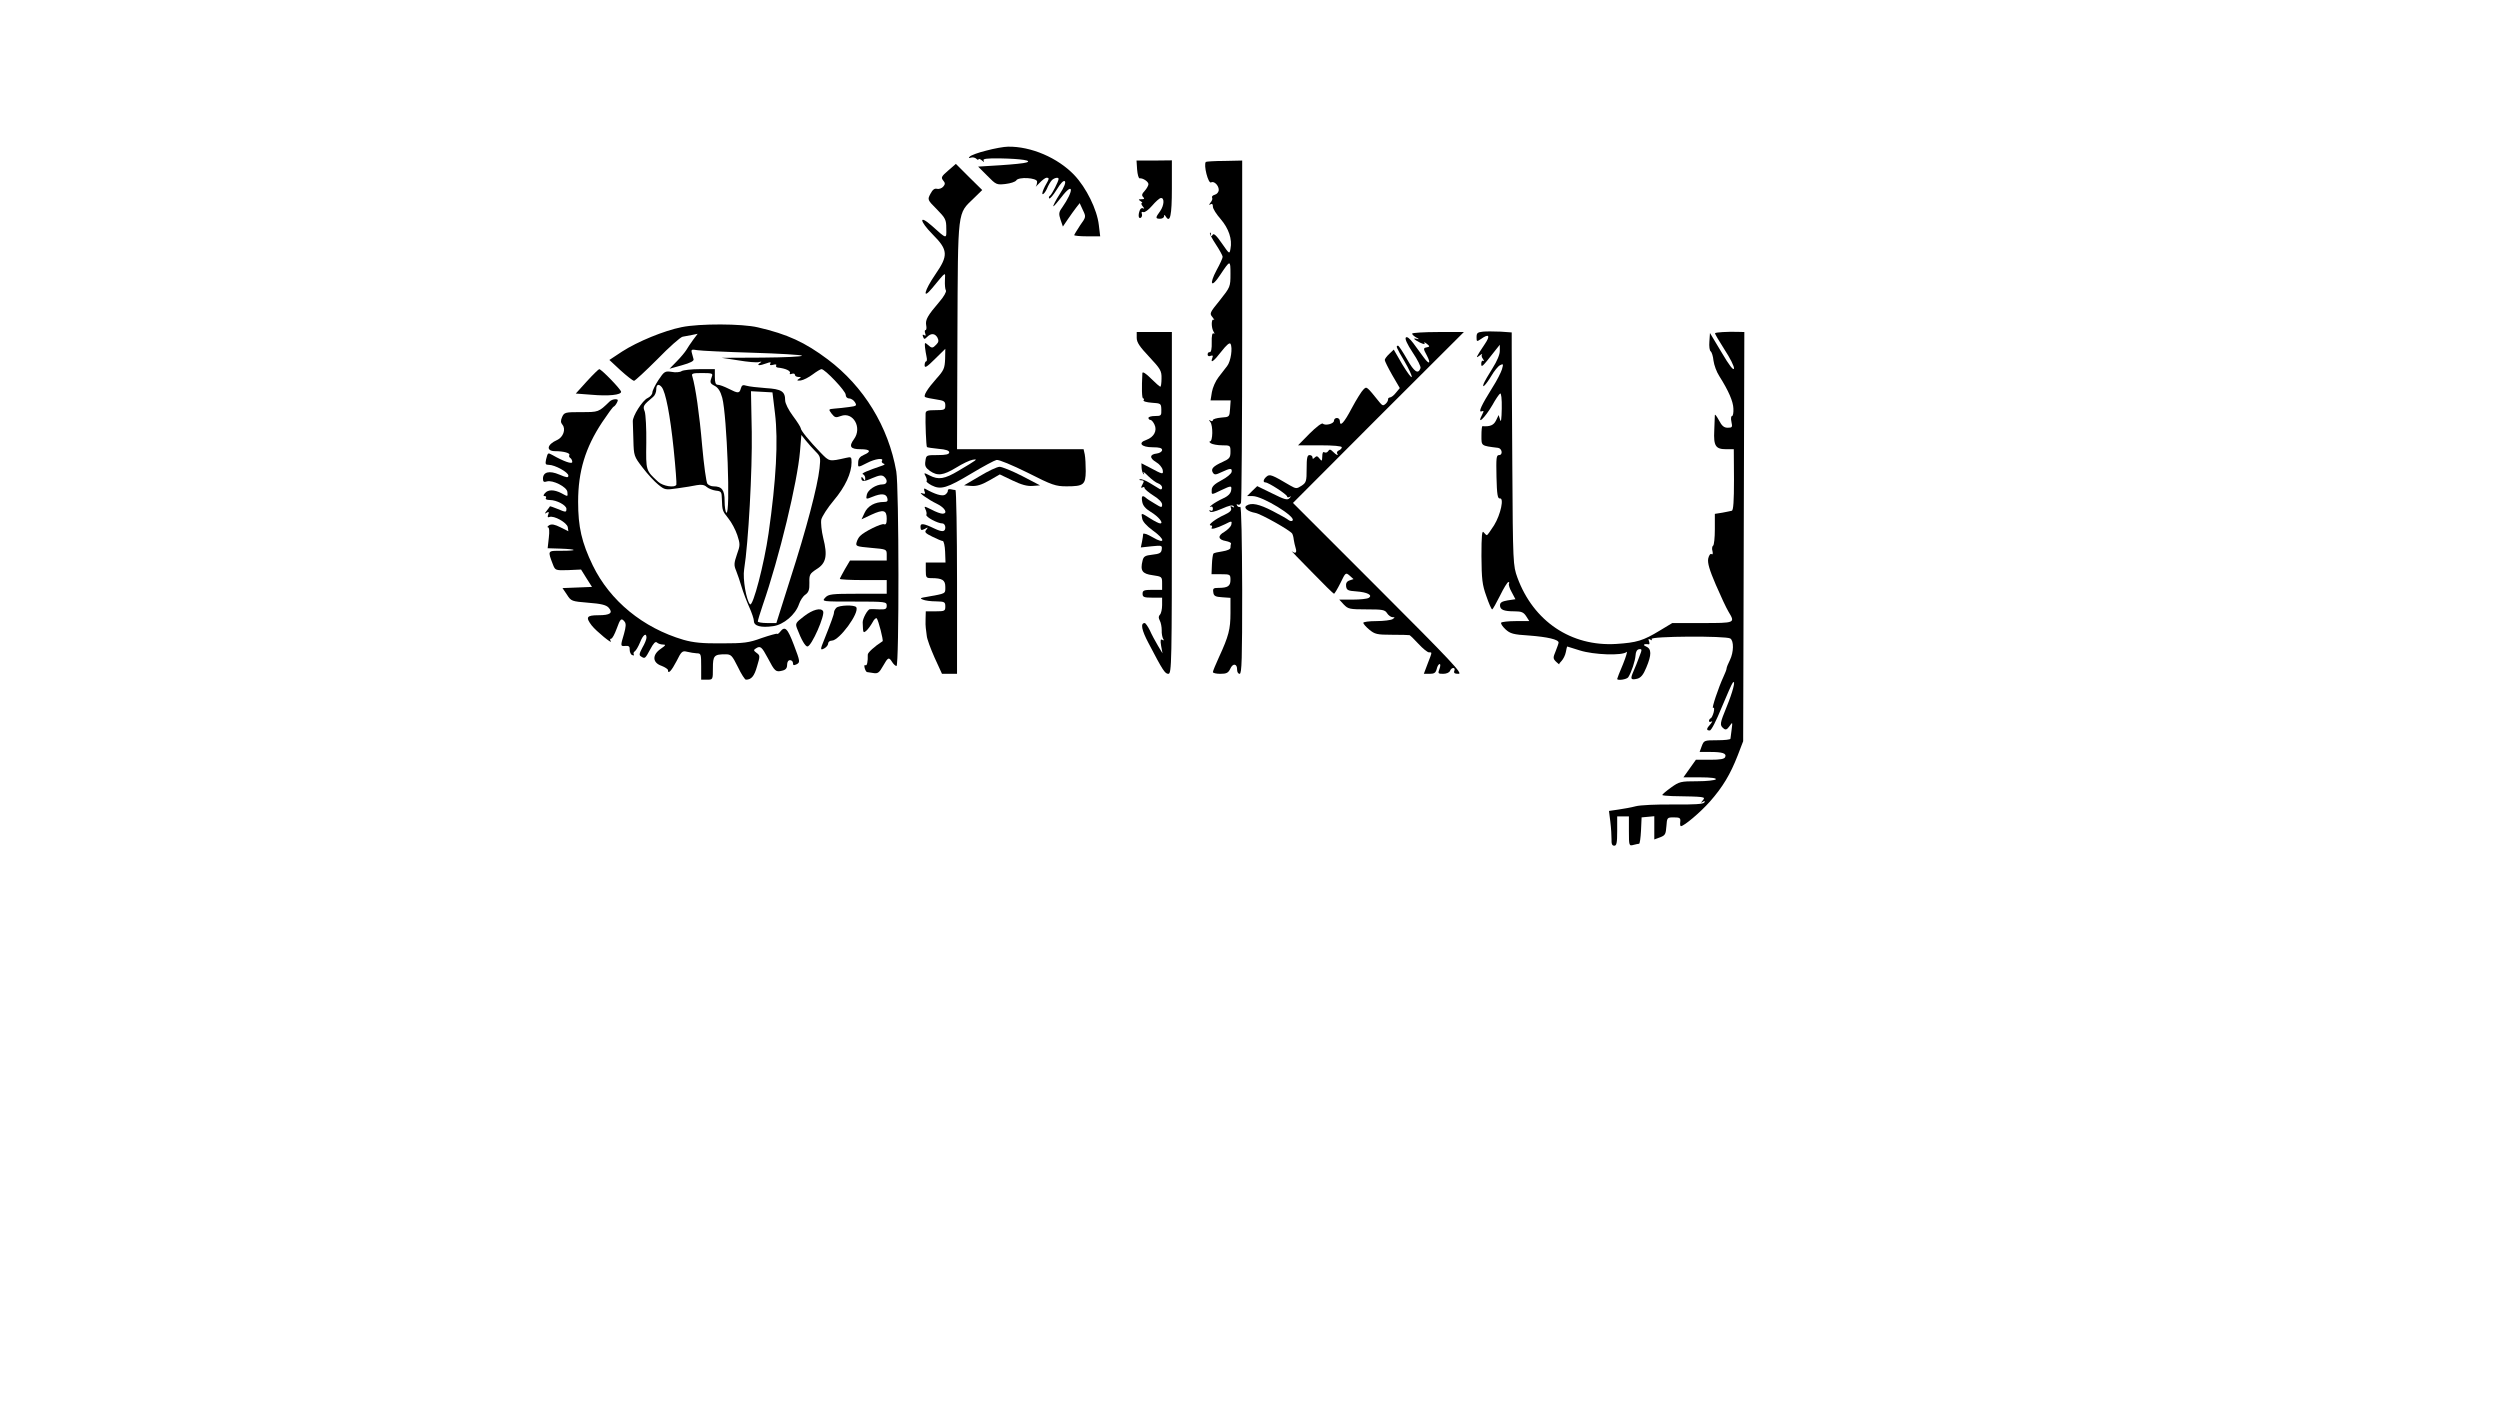 <?xml version="1.0" standalone="no"?>
<!DOCTYPE svg PUBLIC "-//W3C//DTD SVG 20010904//EN"
 "http://www.w3.org/TR/2001/REC-SVG-20010904/DTD/svg10.dtd">
<svg version="1.0" xmlns="http://www.w3.org/2000/svg"
 width="1280pt" height="720pt" viewBox="0 0 1280 720"
 preserveAspectRatio="xMidYMid meet">
<g transform="translate(0,720) scale(0.1,-0.1)"
fill="#000000" stroke="none">
<path d="M5050 6429 c-41 -10 -79 -24 -85 -31 -7 -8 -5 -9 6 -5 9 3 22 0 28
-6 6 -6 11 -7 11 -3 0 5 8 2 17 -5 11 -10 14 -10 9 -1 -5 9 14 12 86 11 106
-2 166 -11 133 -21 -11 -4 -71 -10 -133 -14 l-114 -7 47 -47 c45 -46 48 -47
93 -42 26 3 50 11 55 18 11 20 107 14 107 -6 0 -9 -3 -20 -7 -26 -5 -5 4 3 18
18 14 15 31 28 37 28 16 0 15 -4 -8 -44 -10 -20 -16 -37 -12 -40 4 -2 14 10
22 27 7 18 19 38 26 45 13 12 34 16 34 6 0 -12 -34 -79 -44 -86 -6 -4 -7 -10
-4 -14 4 -3 21 17 39 46 20 33 35 48 41 42 6 -6 -3 -30 -27 -67 -20 -31 -34
-59 -32 -61 2 -2 20 19 41 46 63 83 66 36 4 -53 -17 -23 -18 -32 -8 -62 l12
-35 25 37 c14 21 34 48 43 60 l18 23 16 -35 c17 -35 17 -36 -14 -79 -16 -25
-30 -47 -30 -50 0 -3 30 -6 66 -6 l67 0 -7 58 c-9 79 -64 191 -126 256 -84 88
-221 147 -339 145 -20 0 -70 -9 -111 -20z"/>
<path d="M5822 6332 c2 -26 8 -46 13 -45 17 2 45 -17 45 -30 0 -7 -9 -23 -19
-34 -14 -15 -17 -23 -8 -32 8 -8 6 -11 -8 -11 -17 0 -18 -2 -5 -10 8 -5 11
-10 6 -10 -5 0 -2 -8 5 -17 8 -9 9 -14 3 -10 -7 4 -15 0 -18 -9 -10 -25 -7
-46 5 -39 6 4 8 13 5 21 -3 8 0 11 8 8 7 -3 27 12 45 33 17 20 37 38 44 39 20
3 18 -37 -3 -67 -25 -34 -25 -39 0 -39 11 0 20 6 20 13 0 9 3 8 9 -2 22 -35
31 5 31 144 l0 144 -91 -1 -90 0 3 -46z"/>
<path d="M6174 6371 c-13 -14 12 -114 27 -105 14 9 39 -15 39 -38 0 -11 -9
-22 -20 -25 -11 -3 -17 -9 -14 -15 3 -5 0 -16 -8 -25 -9 -12 -9 -15 0 -9 8 5
12 1 12 -12 0 -11 18 -39 40 -64 41 -48 60 -103 50 -152 -5 -28 -5 -28 -44 28
-28 41 -42 53 -47 44 -7 -10 -9 -10 -9 1 0 8 -2 12 -5 9 -3 -3 10 -29 30 -59
19 -29 35 -58 35 -64 0 -7 -14 -37 -31 -68 -40 -75 -27 -94 18 -25 52 78 53
78 53 6 0 -66 -1 -68 -54 -135 -53 -65 -54 -68 -38 -87 9 -11 12 -17 6 -13
-13 7 -13 -42 0 -62 6 -9 5 -12 -1 -8 -6 4 -10 -13 -9 -46 1 -32 -3 -51 -10
-50 -6 1 -11 -4 -11 -12 0 -8 7 -11 15 -7 11 4 14 1 9 -11 -12 -31 8 -17 47
34 25 32 41 46 46 39 12 -20 2 -90 -17 -114 -10 -13 -30 -39 -44 -57 -15 -19
-30 -53 -34 -76 l-7 -43 52 0 51 0 -3 -42 c-3 -43 -3 -43 -45 -46 -24 -2 -43
-8 -43 -13 0 -6 -6 -7 -12 -3 -10 6 -10 5 -1 -7 14 -18 13 -99 -2 -99 -5 0 -3
-5 5 -10 8 -5 34 -10 58 -10 41 0 42 -1 42 -33 0 -30 -5 -36 -40 -52 -49 -22
-62 -36 -50 -55 8 -12 14 -12 45 3 45 21 54 21 51 1 -2 -10 -25 -29 -52 -43
-36 -19 -49 -32 -50 -48 -1 -28 -3 -28 48 -3 53 25 56 25 51 -3 -3 -15 -18
-29 -41 -39 -20 -9 -46 -24 -57 -33 -11 -9 -14 -14 -7 -10 7 4 12 0 12 -10 0
-10 -5 -13 -12 -9 -6 4 -8 3 -4 -4 4 -7 24 -3 61 13 38 17 56 21 61 13 5 -7 3
-8 -6 -3 -10 6 -12 4 -7 -7 4 -11 -6 -21 -34 -34 -45 -20 -89 -54 -70 -54 7 0
9 -5 5 -11 -8 -13 25 -4 68 17 35 18 37 18 32 -4 -3 -9 -19 -25 -35 -35 -36
-20 -33 -40 7 -47 16 -3 28 -9 27 -13 -2 -4 -3 -13 -3 -21 0 -8 -16 -15 -41
-19 -22 -3 -43 -8 -46 -11 -3 -3 -7 -28 -8 -56 l-2 -50 48 0 c47 0 49 -1 49
-29 0 -32 -14 -41 -62 -41 -25 0 -29 -3 -26 -22 2 -19 10 -24 46 -26 l42 -3 0
-78 c0 -82 -9 -118 -59 -226 -17 -37 -31 -71 -31 -76 0 -5 17 -9 38 -9 32 0
41 5 51 26 13 30 36 27 35 -5 0 -11 5 -21 13 -21 11 0 13 76 13 430 -1 250 -4
428 -10 425 -5 -3 -12 0 -16 6 -4 7 -3 9 3 6 6 -4 14 0 17 9 3 9 6 406 6 884
l0 868 -91 -2 c-50 0 -93 -3 -95 -5z"/>
<path d="M4855 6327 c-35 -30 -38 -36 -26 -51 11 -13 11 -19 0 -32 -7 -8 -21
-13 -31 -11 -13 4 -23 -4 -34 -25 -16 -30 -16 -31 33 -80 44 -45 48 -53 48
-98 1 -55 4 -56 -74 14 -68 60 -64 25 4 -44 80 -80 81 -108 14 -205 -57 -83
-69 -134 -16 -70 73 88 67 85 65 40 -1 -23 1 -46 5 -52 4 -6 -11 -33 -34 -59
-59 -69 -72 -91 -67 -119 3 -14 1 -25 -3 -25 -5 0 -5 -7 -2 -17 4 -11 3 -14
-5 -9 -8 5 -10 2 -6 -8 5 -14 8 -14 21 -1 20 20 40 19 53 -4 7 -15 6 -23 -6
-35 -19 -20 -23 -20 -44 -1 -15 13 -16 12 -14 -13 2 -15 5 -37 8 -49 3 -13 2
-23 -2 -23 -4 0 -8 -9 -8 -20 0 -16 11 -10 53 32 l53 52 -1 -52 c-2 -47 -6
-58 -44 -100 -47 -53 -69 -89 -58 -95 5 -3 29 -8 56 -12 41 -6 47 -10 47 -31
0 -22 -4 -24 -50 -24 -41 0 -50 -3 -51 -17 -2 -47 3 -168 7 -172 2 -2 29 -6
59 -9 38 -3 55 -9 55 -18 0 -10 -16 -14 -59 -14 -58 0 -59 0 -63 -31 -4 -24 1
-34 23 -50 39 -27 67 -24 135 17 32 20 70 38 84 40 30 5 24 1 -72 -56 -72 -43
-103 -48 -149 -24 -29 15 -30 14 -20 -4 6 -11 8 -22 5 -25 -3 -3 9 -13 26 -22
47 -24 79 -14 204 61 60 36 118 67 128 69 11 3 82 -27 159 -65 126 -64 144
-70 200 -70 87 0 97 8 98 77 0 32 -2 70 -5 86 l-6 27 -324 0 -324 0 2 583 c3
658 -1 619 85 703 l42 41 -68 67 -67 67 -39 -34z"/>
<path d="M3490 5525 c-90 -18 -226 -74 -305 -125 l-65 -43 57 -53 c32 -29 63
-53 69 -54 5 0 59 50 120 111 60 62 118 113 129 115 11 2 33 6 48 9 l29 6 -24
-32 c-12 -17 -28 -40 -34 -51 -7 -11 -28 -37 -49 -58 l-37 -38 64 18 c43 12
62 22 59 31 -2 8 -6 23 -9 33 -4 17 -1 18 29 13 19 -3 145 -9 282 -13 136 -4
250 -11 253 -15 3 -5 -88 -9 -203 -10 l-208 -1 85 -13 c47 -8 94 -12 105 -9
16 4 17 3 5 -5 -19 -14 0 -14 35 -1 19 7 24 7 19 -2 -5 -8 0 -9 14 -6 12 4 20
2 16 -3 -3 -5 1 -10 8 -11 41 -4 69 -18 62 -29 -3 -5 2 -6 10 -3 9 3 16 1 16
-5 0 -6 8 -11 18 -11 15 0 15 -2 2 -10 -12 -8 -10 -10 10 -8 14 2 41 16 61 31
20 15 40 27 45 27 18 0 124 -112 124 -131 0 -11 7 -19 18 -19 9 0 23 -9 29
-19 11 -18 9 -20 -30 -25 -23 -3 -56 -7 -74 -8 -32 -3 -32 -3 -15 -26 16 -20
21 -22 47 -12 63 24 111 -60 67 -119 -27 -37 -18 -51 34 -51 50 0 57 -12 17
-29 -19 -8 -28 -19 -29 -36 -2 -30 -3 -30 46 -5 40 21 86 27 76 11 -4 -5 0
-11 6 -14 10 -3 9 -6 -2 -10 -79 -27 -113 -41 -102 -45 6 -2 12 -11 12 -20 0
-15 -2 -15 -10 -2 -5 8 -10 10 -10 4 0 -21 12 -22 56 -2 36 15 48 17 60 8 21
-18 17 -40 -6 -40 -35 0 -77 -28 -82 -53 -5 -24 -4 -24 28 -11 46 19 71 17 77
-6 4 -16 0 -20 -17 -20 -46 0 -83 -20 -99 -55 l-16 -34 51 24 c61 28 78 24 78
-21 0 -24 -4 -32 -14 -28 -13 5 -100 -37 -122 -60 -7 -6 -15 -21 -18 -32 -6
-21 -2 -22 74 -29 80 -7 80 -7 80 -36 l0 -29 -94 0 -94 0 -26 -44 c-14 -25
-26 -47 -26 -50 0 -3 54 -6 120 -6 l120 0 0 -35 0 -35 -148 0 c-136 0 -150 -2
-167 -20 -18 -20 -17 -20 148 -20 162 0 167 -1 167 -21 0 -17 -6 -20 -37 -19
-21 1 -43 2 -49 1 -12 -1 -38 -49 -37 -68 2 -55 2 -56 19 -42 8 7 22 26 31 42
8 16 18 25 22 21 9 -11 35 -114 30 -117 -41 -26 -77 -59 -76 -69 1 -36 -4 -59
-12 -54 -5 4 -7 -3 -4 -14 3 -11 8 -20 12 -21 3 0 18 -3 33 -5 22 -4 30 2 49
36 26 46 30 47 47 20 7 -11 17 -20 22 -20 14 0 13 917 -1 996 -40 229 -166
435 -351 574 -116 87 -206 129 -358 164 -80 19 -298 20 -390 1z"/>
<path d="M7593 5502 c-28 -3 -33 -7 -33 -28 0 -24 1 -24 22 -10 42 30 50 18
20 -26 -46 -69 -49 -76 -26 -58 10 8 16 10 12 6 -4 -5 -2 -16 5 -24 6 -9 7
-13 2 -10 -6 4 -11 -2 -11 -14 0 -22 5 -18 68 63 l27 34 0 -30 c1 -18 -14 -54
-37 -90 -21 -33 -41 -68 -45 -78 -12 -31 11 -8 39 39 14 24 34 49 44 54 17 9
18 7 10 -21 -5 -16 -26 -58 -48 -92 -58 -93 -75 -130 -56 -123 12 4 12 2 4
-14 -33 -63 12 -21 51 46 16 29 34 56 40 59 5 4 9 -27 8 -77 -1 -54 -4 -74 -8
-58 l-8 25 -13 -27 c-12 -25 -30 -33 -70 -30 -3 0 -5 -22 -5 -49 0 -53 -3 -51
85 -62 21 -3 26 -37 5 -37 -14 0 -15 -15 -13 -112 2 -89 6 -112 17 -110 23 5
5 -81 -29 -137 -18 -28 -34 -51 -37 -51 -3 0 -11 7 -17 15 -8 11 -11 -19 -11
-122 1 -119 4 -147 25 -205 13 -38 26 -68 30 -68 3 0 21 32 40 70 19 39 38 70
43 70 4 0 6 -4 3 -8 -3 -5 3 -25 14 -44 l19 -36 -40 -6 c-29 -5 -39 -11 -39
-25 0 -23 19 -31 75 -31 35 0 46 -5 59 -25 l16 -25 -69 0 c-38 0 -72 -4 -75
-8 -3 -5 7 -20 22 -34 24 -22 39 -27 122 -32 92 -7 150 -20 150 -36 0 -4 -7
-24 -15 -44 -14 -33 -14 -38 2 -54 10 -9 17 -15 16 -13 -1 2 5 10 13 18 8 9
18 28 21 44 3 16 6 29 7 29 0 0 30 -9 64 -20 72 -23 220 -28 240 -8 6 6 -2
-22 -18 -62 -17 -39 -30 -74 -30 -76 0 -10 50 -3 57 9 16 25 35 83 37 111 1
19 7 30 18 32 16 2 16 -1 1 -39 -8 -23 -22 -57 -30 -75 -17 -39 -14 -45 20
-37 18 5 31 20 46 57 28 66 27 96 -1 108 -20 8 -11 15 14 11 4 0 4 7 1 16 -5
12 -3 14 7 8 9 -5 11 -4 6 3 -9 15 381 17 403 3 19 -12 18 -70 -2 -111 -9 -18
-17 -37 -17 -43 0 -5 -7 -23 -15 -40 -27 -58 -63 -167 -54 -161 6 3 7 -6 3
-23 -4 -15 -11 -30 -16 -31 -4 -2 -8 -8 -8 -13 0 -6 6 -7 13 -3 6 4 4 -2 -5
-13 -22 -24 -23 -33 -4 -33 8 0 33 49 61 118 27 64 52 122 57 127 17 18 -1
-50 -32 -125 -34 -83 -36 -93 -16 -109 11 -10 18 -7 31 11 16 23 16 22 11 -17
-3 -22 -5 -43 -6 -47 0 -5 -31 -8 -68 -8 -66 0 -68 -1 -79 -30 l-11 -30 53 0
c64 0 86 -7 78 -26 -4 -10 -24 -14 -77 -14 l-73 0 -32 -45 -32 -45 86 0 c55 0
84 -4 80 -10 -3 -5 -46 -10 -95 -10 -85 0 -92 -2 -134 -32 -25 -18 -45 -35
-45 -38 -1 -3 23 -5 51 -6 169 -3 171 -3 157 -21 -12 -14 -12 -16 0 -8 10 5
12 4 7 -4 -6 -8 -51 -11 -159 -10 -84 1 -170 -3 -192 -9 -22 -6 -62 -13 -89
-17 l-48 -7 7 -56 c4 -31 6 -72 6 -89 -1 -24 3 -33 14 -33 12 0 15 14 15 75
l0 75 30 0 30 0 0 -76 c0 -74 1 -76 23 -70 12 3 25 6 29 6 4 0 8 30 10 68 l3
67 33 3 32 3 0 -59 0 -60 30 11 c26 10 29 16 32 57 3 44 4 45 38 45 30 0 35
-3 33 -22 -2 -13 0 -23 3 -23 16 0 99 70 148 125 67 76 105 140 143 237 l28
73 3 1048 3 1047 -38 1 c-51 1 -107 -2 -112 -7 -2 -2 20 -39 48 -83 29 -44 51
-88 49 -98 -2 -12 -24 15 -63 82 l-60 100 -3 -44 c-2 -24 1 -47 7 -50 5 -4 12
-25 14 -47 3 -23 16 -59 30 -80 48 -76 71 -130 72 -166 1 -21 -2 -38 -7 -38
-5 0 -7 -13 -3 -30 6 -27 4 -30 -19 -30 -19 0 -30 9 -45 38 -11 20 -20 33 -21
27 0 -5 -2 -41 -3 -79 -4 -80 7 -96 62 -96 l38 0 1 -156 c0 -109 -3 -156 -11
-159 -7 -2 -29 -6 -49 -10 l-38 -6 0 -79 c0 -43 -4 -81 -9 -84 -5 -3 -7 -16
-3 -28 3 -13 1 -19 -5 -15 -6 4 -13 -6 -17 -23 -4 -23 6 -57 39 -134 25 -58
54 -120 65 -138 35 -58 35 -58 -134 -58 l-154 0 -63 -38 c-87 -53 -119 -62
-224 -69 -231 -14 -424 116 -506 340 -22 61 -23 70 -26 577 -2 283 -3 552 -3
597 l0 81 -57 4 c-32 1 -73 2 -90 0z"/>
<path d="M5820 5470 c0 -23 15 -45 64 -97 58 -62 64 -72 63 -111 0 -23 -3 -42
-6 -42 -3 0 -25 19 -48 42 -26 26 -43 37 -44 28 -4 -76 -3 -130 4 -130 5 0 6
-4 2 -9 -3 -6 16 -11 42 -13 47 -3 48 -4 49 -35 1 -31 -1 -33 -32 -33 -19 0
-34 -4 -34 -10 0 -5 5 -10 10 -10 6 0 15 -11 21 -24 15 -31 -3 -64 -41 -78
-46 -15 -27 -38 31 -38 36 0 49 -4 49 -14 0 -8 -12 -16 -27 -18 -37 -4 -39
-23 -4 -44 16 -9 31 -27 34 -40 4 -25 1 -24 -68 13 l-41 21 1 -24 c1 -13 5
-27 10 -31 4 -5 4 -1 0 7 -5 8 6 1 23 -17 18 -17 41 -35 52 -38 11 -4 20 -13
20 -21 0 -9 -5 -12 -12 -8 -7 4 -30 18 -51 31 -21 13 -44 22 -50 19 -7 -2 -4
-5 6 -5 15 -1 16 -4 6 -22 -8 -15 -8 -19 0 -15 6 4 11 3 11 -2 0 -6 20 -23 45
-39 27 -16 45 -35 45 -46 0 -17 -3 -17 -37 4 -21 12 -42 26 -47 31 -17 14 -23
9 -18 -20 3 -20 16 -36 44 -53 40 -24 68 -59 48 -59 -6 0 -28 11 -50 25 -49
31 -48 31 -42 0 2 -15 23 -38 53 -60 66 -47 67 -75 1 -36 -27 16 -49 23 -49
17 0 -6 -3 -24 -6 -40 l-6 -29 55 6 c52 5 55 5 52 -16 -2 -18 -11 -23 -48 -27
-37 -4 -45 -9 -50 -30 -13 -52 -2 -68 51 -75 48 -7 49 -8 49 -41 l0 -34 -50 0
c-43 0 -50 -3 -50 -20 0 -17 7 -20 50 -20 l50 0 0 -38 c0 -21 -5 -43 -11 -49
-8 -8 -8 -17 -1 -30 6 -11 10 -33 10 -50 -1 -16 3 -36 7 -43 6 -9 4 -11 -4 -6
-9 6 -11 -2 -6 -31 l7 -38 -24 40 c-13 22 -32 57 -41 78 -10 20 -22 37 -26 37
-23 0 -16 -36 19 -102 74 -142 85 -158 102 -158 17 0 18 53 18 875 l0 875 -90
0 -90 0 0 -30z"/>
<path d="M7230 5492 c0 -5 10 -14 23 -21 12 -6 14 -9 5 -7 -28 8 -21 -1 12
-18 19 -9 28 -10 23 -3 -4 7 1 5 12 -3 16 -13 16 -15 2 -18 -21 -4 -21 -6 -1
-43 22 -43 11 -47 -18 -7 -13 18 -37 50 -52 71 -19 25 -32 35 -38 29 -6 -6 6
-33 35 -77 25 -37 43 -73 40 -80 -12 -33 -32 -20 -69 46 -22 38 -42 69 -46 69
-13 0 -9 -9 33 -80 22 -38 39 -74 37 -80 -2 -6 -23 23 -48 64 l-44 76 -23 -22
c-13 -12 -23 -26 -23 -31 0 -6 17 -40 38 -77 l39 -67 -20 -24 c-10 -13 -24
-24 -31 -24 -6 -1 -10 -5 -9 -10 0 -6 -5 -16 -13 -23 -11 -10 -16 -9 -28 5
-71 88 -68 85 -85 69 -9 -8 -36 -51 -60 -96 -40 -76 -61 -98 -61 -65 0 8 -7
15 -15 15 -8 0 -15 -6 -15 -14 0 -16 -45 -27 -57 -15 -5 5 -35 -18 -68 -51
l-59 -60 112 0 c70 0 112 -4 112 -10 0 -6 -7 -13 -15 -16 -8 -4 -12 -10 -9
-15 9 -15 -3 -10 -21 8 -13 13 -18 14 -25 3 -4 -7 -13 -9 -19 -6 -7 5 -11 -3
-11 -21 -1 -25 -2 -26 -14 -11 -10 13 -15 15 -24 6 -9 -9 -12 -9 -12 0 0 7 -7
12 -15 12 -12 0 -15 -14 -15 -70 0 -64 -2 -71 -26 -87 -25 -16 -28 -16 -58 1
-93 55 -105 60 -121 46 -17 -14 -20 -30 -6 -30 16 0 111 -62 111 -72 0 -5 6
-6 13 -2 9 5 9 4 -1 -7 -10 -11 -25 -7 -89 25 l-76 37 -26 -25 -26 -26 29 0
c50 0 223 -106 204 -125 -4 -5 -13 -3 -20 2 -7 6 -44 27 -83 47 -68 35 -108
44 -133 27 -17 -11 6 -30 45 -37 29 -5 178 -89 189 -106 3 -5 7 -19 8 -31 2
-12 6 -32 10 -44 7 -23 -1 -30 -20 -15 -5 4 40 -44 101 -105 60 -62 112 -113
115 -113 3 0 18 25 33 55 26 54 27 55 47 38 l20 -18 -21 -7 c-14 -5 -19 -15
-17 -30 3 -20 10 -23 53 -26 55 -4 85 -19 63 -33 -7 -5 -44 -9 -82 -9 l-69 0
23 -25 c22 -23 30 -25 117 -25 82 0 94 -2 105 -20 7 -11 20 -20 28 -20 13 0
13 -1 0 -10 -8 -5 -45 -10 -82 -10 -38 0 -68 -4 -68 -9 0 -5 14 -21 31 -35 28
-23 39 -26 115 -26 46 0 87 -1 91 -2 4 -2 25 -22 46 -45 22 -24 46 -43 53 -43
17 0 18 5 -6 -57 l-20 -53 30 0 c23 0 31 5 36 25 3 14 10 25 15 25 5 0 4 -11
-1 -25 -9 -23 -7 -25 19 -25 16 0 31 6 35 15 3 8 10 15 17 15 6 0 9 -7 5 -15
-4 -11 2 -15 22 -15 23 0 -35 62 -411 438 l-437 437 437 438 438 437 -133 0
c-72 0 -132 -4 -132 -8z"/>
<path d="M3005 5248 l-57 -63 79 -6 c90 -8 153 -1 153 15 0 12 -101 116 -112
116 -3 0 -32 -28 -63 -62z"/>
<path d="M3490 5300 c-8 -6 -31 -8 -51 -4 -34 5 -38 3 -68 -42 -17 -26 -31
-55 -31 -64 0 -9 -11 -22 -24 -28 -26 -11 -78 -93 -76 -120 0 -9 2 -53 3 -97
2 -78 3 -82 47 -139 25 -33 61 -72 80 -87 34 -28 37 -28 100 -19 36 5 80 12
98 16 23 4 38 2 50 -9 9 -8 31 -17 47 -19 28 -3 30 -6 31 -43 2 -60 2 -60 33
-99 17 -21 37 -59 46 -86 15 -46 15 -52 -2 -99 -15 -44 -16 -55 -4 -83 7 -18
20 -55 28 -83 8 -27 26 -74 39 -103 13 -29 24 -61 24 -72 0 -25 36 -35 98 -26
54 7 115 59 133 113 6 18 20 40 32 48 17 12 22 25 21 61 -1 42 2 47 37 70 49
30 57 69 34 159 -9 37 -13 79 -10 95 4 16 32 60 64 98 59 70 91 140 91 195 0
27 -2 29 -27 23 -89 -20 -86 -20 -131 26 -58 60 -102 114 -102 125 0 5 -18 34
-40 63 -23 31 -40 65 -40 80 0 46 -18 58 -100 63 -41 3 -85 8 -98 12 -19 6
-24 3 -29 -14 -7 -26 -14 -26 -63 -1 -22 11 -46 20 -55 20 -11 0 -15 11 -15
40 l0 40 -77 0 c-43 0 -85 -5 -93 -10z m155 -27 c-12 -32 -10 -36 15 -49 17
-9 29 -28 38 -61 24 -91 43 -601 21 -588 -5 4 -9 31 -9 60 0 57 -14 75 -58 75
-11 0 -24 6 -30 13 -6 7 -18 95 -27 195 -14 163 -34 300 -50 354 -6 16 0 18
50 18 50 0 56 -2 50 -17z m-257 -55 c20 -25 43 -142 61 -316 10 -97 16 -180
14 -184 -9 -17 -69 -7 -93 15 -64 59 -63 56 -61 200 1 73 -3 145 -8 160 -11
28 -8 32 43 75 9 7 16 24 16 37 0 27 12 32 28 13z m580 -135 c17 -140 6 -341
-33 -614 -22 -154 -80 -378 -95 -363 -19 21 -38 130 -30 179 22 137 42 507 39
703 l-4 209 55 -3 55 -3 13 -108z m208 -195 c25 -25 26 -30 20 -86 -10 -92
-68 -313 -149 -564 l-72 -228 -47 0 c-27 0 -48 4 -48 8 0 5 11 42 25 83 85
245 178 632 191 788 l7 84 23 -29 c13 -16 35 -41 50 -56z"/>
<path d="M3122 5145 c-58 -56 -57 -55 -146 -55 -82 0 -87 -1 -98 -25 -8 -19
-8 -28 2 -40 18 -22 4 -64 -28 -78 -52 -23 -58 -57 -9 -57 43 0 78 -10 72 -20
-3 -5 -1 -11 5 -15 5 -3 10 -12 10 -20 0 -13 -43 2 -103 36 -22 12 -22 12 -31
-23 -5 -24 -3 -28 14 -28 31 0 100 -38 100 -55 0 -12 -8 -11 -46 5 -51 22 -84
14 -84 -21 0 -16 5 -19 20 -14 29 9 103 -28 105 -54 2 -25 4 -25 -31 -6 -37
19 -68 19 -84 0 -9 -11 -9 -15 -1 -15 7 0 9 -4 6 -10 -4 -6 5 -10 20 -10 35 0
85 -27 85 -45 0 -19 -2 -19 -47 0 -20 8 -37 14 -37 13 -1 -2 -8 -12 -16 -22
-13 -17 -13 -18 -1 -11 11 6 13 4 8 -9 -5 -13 -3 -17 6 -13 23 9 90 -29 94
-52 l3 -21 -40 20 c-30 15 -45 18 -58 11 -9 -6 -12 -11 -6 -11 6 0 8 -19 4
-53 l-6 -54 65 -2 c87 -3 92 -11 7 -11 -74 0 -73 3 -44 -73 11 -27 13 -28 77
-26 l66 3 28 -45 28 -44 -75 -3 -76 -3 23 -34 c21 -33 24 -34 109 -41 65 -5
91 -11 104 -25 24 -27 9 -39 -52 -39 -61 0 -67 -10 -34 -53 22 -28 109 -100
97 -79 -5 6 -4 12 2 12 6 0 18 23 28 50 19 53 24 58 41 37 8 -10 7 -26 -3 -62
-19 -63 -19 -65 8 -62 17 1 22 -3 21 -20 0 -12 6 -25 13 -27 8 -3 11 -2 8 3
-3 5 -1 13 5 16 6 4 18 24 27 46 15 39 33 52 33 24 0 -8 -9 -31 -21 -51 -16
-30 -18 -39 -7 -45 20 -13 21 -12 47 36 17 32 27 43 35 35 5 -5 19 -10 30 -10
17 0 15 -4 -11 -22 -45 -31 -43 -71 4 -87 18 -7 33 -17 33 -22 0 -23 18 -4 44
46 25 51 30 54 54 48 15 -4 37 -7 50 -8 21 0 22 -4 22 -67 l0 -68 30 0 c30 0
30 0 30 59 0 64 6 71 64 71 29 0 34 -5 64 -65 17 -36 36 -65 41 -65 28 0 43
18 57 68 16 53 16 56 -2 69 -16 12 -17 15 -4 23 23 15 30 9 61 -49 36 -69 41
-73 73 -65 19 4 26 13 26 30 0 15 6 24 15 24 8 0 15 -7 15 -15 0 -12 4 -13 19
-6 18 10 18 14 -14 98 -33 87 -46 100 -71 68 -6 -8 -13 -13 -16 -10 -2 2 -38
-8 -79 -22 -65 -24 -90 -27 -204 -27 -100 -1 -145 4 -195 18 -208 61 -377 200
-465 381 -57 118 -75 197 -75 326 0 156 37 277 123 407 28 42 55 79 59 80 5 2
12 11 17 21 7 13 5 17 -8 17 -10 0 -23 -5 -29 -11z"/>
<path d="M5016 4762 l-80 -47 37 -3 c27 -2 52 5 92 28 l54 31 65 -31 c46 -22
75 -30 103 -28 l38 3 -92 48 c-51 26 -103 47 -115 47 -13 0 -59 -22 -102 -48z"/>
<path d="M4733 4686 c6 -14 3 -17 -10 -12 -31 11 29 -32 75 -54 41 -20 57 -50
27 -50 -9 0 -34 9 -56 21 -37 18 -39 19 -31 2 5 -10 8 -23 5 -29 -4 -11 58
-44 82 -44 8 0 15 -9 15 -20 0 -24 -16 -25 -56 -6 -56 27 -73 29 -71 7 1 -16
4 -18 22 -9 17 10 18 9 8 -4 -11 -12 -6 -18 31 -36 24 -12 48 -22 53 -22 5 0
11 -25 12 -55 l2 -55 -50 0 -51 0 0 -40 c0 -37 2 -40 28 -40 57 0 72 -10 72
-45 0 -36 5 -33 -95 -51 -33 -5 -37 -8 -20 -14 11 -5 41 -9 68 -9 43 -1 47 -3
47 -26 0 -23 -3 -25 -50 -25 l-50 0 -1 -37 c-1 -21 0 -42 1 -48 1 -5 3 -23 5
-40 1 -16 20 -67 40 -112 l38 -83 39 0 38 0 0 470 c0 259 -4 470 -8 471 -4 0
-15 2 -24 4 -10 2 -16 -1 -15 -7 1 -5 -5 -15 -14 -21 -15 -9 -52 2 -103 31 -5
3 -6 -3 -3 -12z"/>
<path d="M4282 4088 c-7 -7 -12 -17 -12 -24 0 -10 -15 -51 -50 -139 -21 -51
-21 -56 0 -45 11 6 20 17 20 25 0 8 8 15 19 15 38 0 143 143 125 171 -8 13
-88 11 -102 -3z"/>
<path d="M4117 4045 c-43 -33 -46 -37 -36 -63 22 -58 42 -92 53 -92 21 0 92
162 80 181 -11 19 -53 8 -97 -26z"/>
</g>
</svg>
